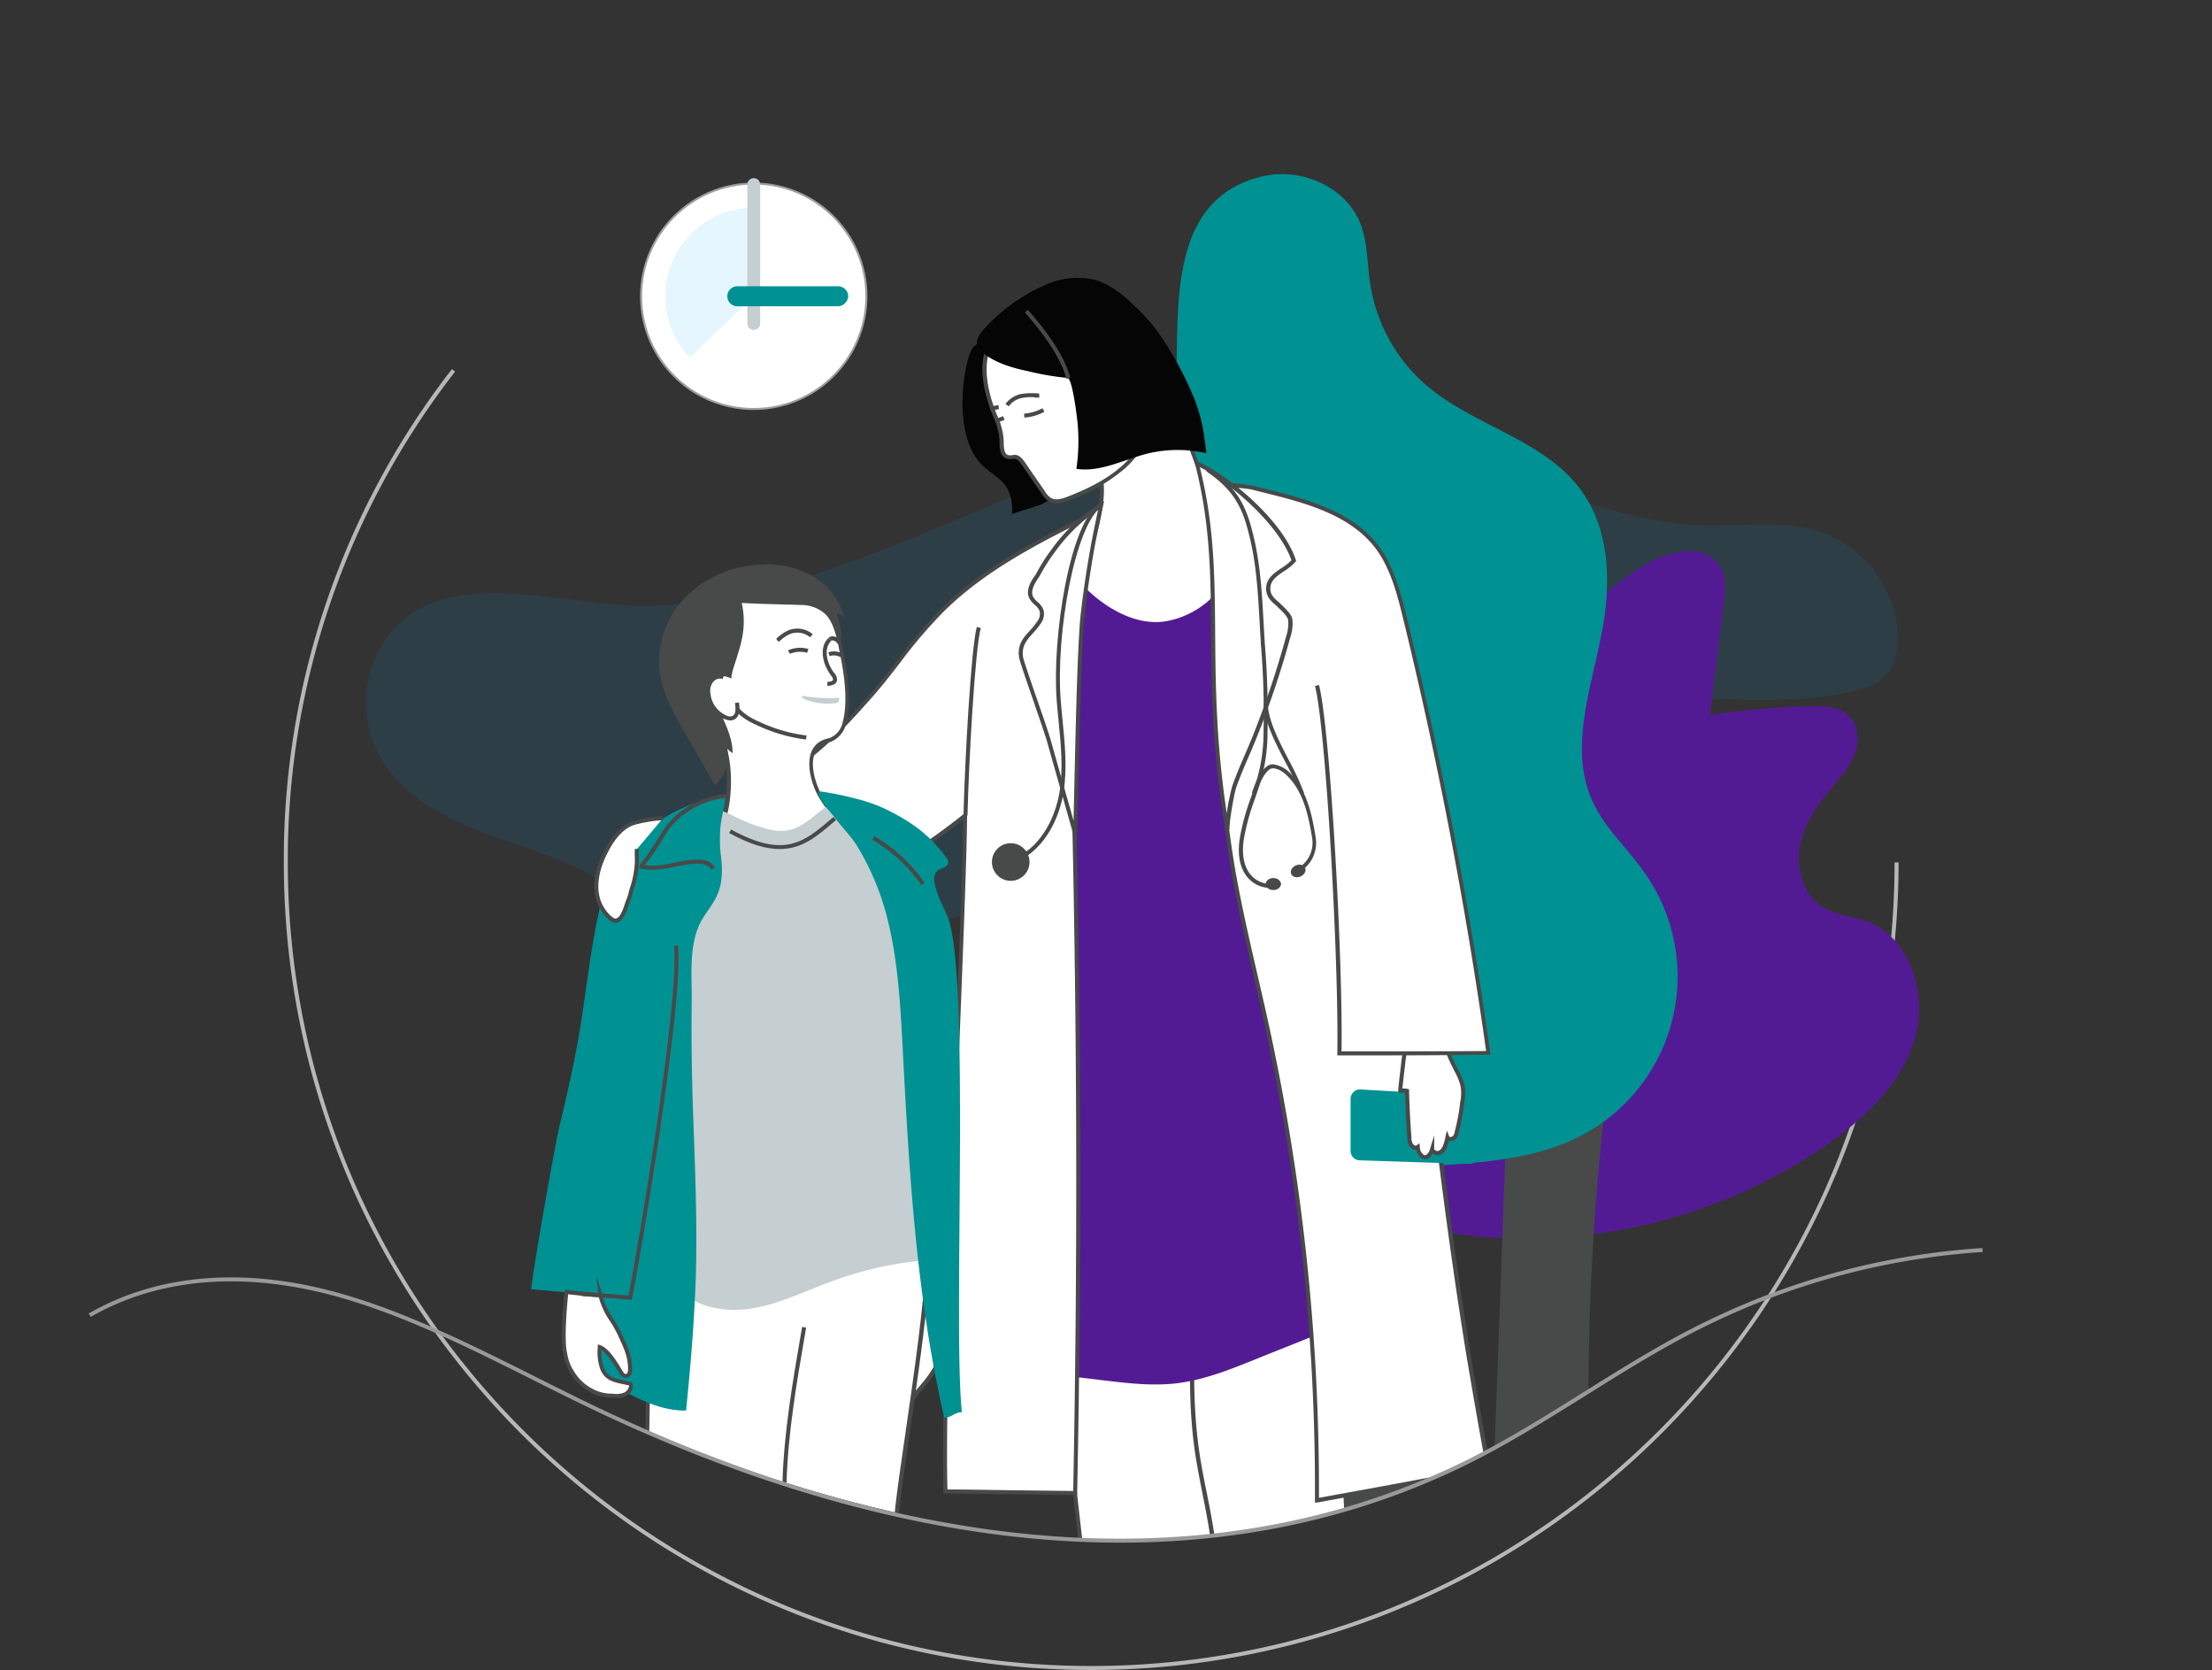 <svg id="Layer_1" data-name="Layer 1" xmlns="http://www.w3.org/2000/svg" xmlns:xlink="http://www.w3.org/1999/xlink" viewBox="0 0 552.6 417.1"><rect x="0" y="0" width="552.6" height="417.1" fill="#333333" stroke="none"/><defs><style>.cls-1{fill:none;}.cls-2{fill:#b7b7b7;}.cls-13,.cls-3{fill:#fff;}.cls-4{fill:#9e9e9e;}.cls-5{isolation:isolate;opacity:0.1;}.cls-6{fill:#04a0f4;}.cls-7{fill:#c5ced1;}.cls-8{fill:#009193;}.cls-9{clip-path:url(#clip-path);}.cls-10{fill:#531b93;}.cls-11{fill:#484949;}.cls-12{fill:#050505;}.cls-13{stroke:#484949;stroke-miterlimit:10;}.cls-14{fill:#999;}</style><clipPath id="clip-path" transform="translate(67.9 2.3)"><path class="cls-1" d="M47.9,333.3c100.6,54.5,187,62.1,250.3,29.8,26.2-13.3,75.6-53.2,129.1-53.2L425,23.5H47.9Z"/></clipPath></defs><path class="cls-2" d="M204.7,414.8C93.48,414.8,3,324.32,3,213.1A199.61,199.61,0,0,1,45,89.89l.8.62A198.55,198.55,0,0,0,4,213.1C4,323.77,94,413.8,204.7,413.8s200.7-90,200.7-200.7h1C406.4,324.32,315.92,414.8,204.7,414.8Z" transform="translate(67.9 2.3)"/><circle class="cls-3" cx="188.3" cy="74" r="27.9"/><path class="cls-4" d="M120.4,100.1a28.4,28.4,0,1,1,28.4-28.4A28.43,28.43,0,0,1,120.4,100.1Zm0-55.8a27.4,27.4,0,1,0,27.4,27.4A27.43,27.43,0,0,0,120.4,44.3Z" transform="translate(67.9 2.3)"/><circle class="cls-3" cx="188.3" cy="74" r="27.9"/><g class="cls-5"><path class="cls-6" d="M120.4,71.7,104.4,87a22.14,22.14,0,0,1,16-37.4h.3Z" transform="translate(67.9 2.3)"/></g><path class="cls-7" d="M120.4,80.1a1.64,1.64,0,0,1-1.6-1.6V43.8a1.6,1.6,0,0,1,3.2,0V78.5A1.58,1.58,0,0,1,120.4,80.1Z" transform="translate(67.9 2.3)"/><path class="cls-8" d="M141.5,74.2H116.3a2.5,2.5,0,0,1,0-5h25.2a2.54,2.54,0,0,1,2.5,2.5A2.69,2.69,0,0,1,141.5,74.2Z" transform="translate(67.9 2.3)"/><g class="cls-5"><path class="cls-6" d="M34.3,195.4c4.9,4.2,11,7.3,17.2,9.7,9.9,3.9,20.5,6.5,29.6,12,8.3,5,15,12.2,22.6,18.1,28.7,22.2,48.2-5.9,76.7-11,20.8-3.7,41.8-4.1,62.5-9,18.2-4.3,29.3-11.9,43.9-26.3,29.5-29.3,75.9-10.3,109.2-18.8,3.1-.8,6.5-2,8.5-5.6,3-5.3,1.7-13.7-1.1-19.3a28.88,28.88,0,0,0-21.5-15.9c-8.2-1.4-16.5-.1-24.8-.4-25.2-1-49.8-15-74.3-22-27-7.8-55-1.5-81.4,8.3-35.7,13.3-70.8,33-107.6,33.8-21.3.5-55.1-12.8-67.4,11.9a28,28,0,0,0,.3,25.2A32.06,32.06,0,0,0,34.3,195.4Z" transform="translate(67.9 2.3)"/></g><g class="cls-9"><path class="cls-10" d="M341.5,139.7c6.4-4.3,16.7-7,20.4-.3,1.5,2.7,1.2,6.1.8,9.2-1.1,9.2-2.3,18.4-3.4,27.6a214,214,0,0,1,25.3-2.1c3.2-.1,6.8,0,9.2,2.2,2.8,2.5,2.9,7,1.4,10.4s-4.2,6.2-6.5,9c-3.5,4.2-6.5,9.2-7.1,14.6s1.5,11.5,6.3,14.2c3.1,1.8,6.8,2,10.1,3.1,11.1,3.9,15.8,18.1,12.5,29.4s-12.4,19.9-22,26.6A132.59,132.59,0,0,1,296.6,306c-5.5-.7-11-1.8-15.8-4.6-13-7.6-16.2-25.1-14.9-40.1C269.4,218.6,305.7,163.5,341.5,139.7Z" transform="translate(67.9 2.3)"/><path class="cls-11" d="M330.4,390.6a646.54,646.54,0,0,1,5.3-136.9c-6.5,3.6-13,7.1-19.5,10.7-2.4,1.3-5,2.8-6.3,5.2-1.2,2.1-1.3,4.7-1.4,7.1-1.3,36.8-2.7,73.5-4,110.3-.1,2.4-1.8.3-2.3,2.6a87.34,87.34,0,0,1,27,.4C328.6,387.5,330.6,393.2,330.4,390.6Z" transform="translate(67.9 2.3)"/><path class="cls-8" d="M248.2,41.6c9.4-1.9,20.1,2.9,23.7,11.8,1.9,4.8,1.7,10,2.5,15.1a41.73,41.73,0,0,0,14,25.4c12,10.3,29.6,13.6,38.8,26.4,7.1,9.9,7.4,23.2,5.1,35.1-2.6,14.1-8.3,29-2.5,42.1,3.1,7.1,9.2,12.3,13.5,18.7a44.82,44.82,0,0,1-16.7,65.4c-9.1,4.6-19.5,6-29.7,6.8a357.26,357.26,0,0,1-78.7-2.1c-13.5-1.9-27.9-5.1-36.7-15.5-10.7-12.6-8.2-34.2,5.2-44,6.7-4.9,15.6-7.3,20.3-14.1,5.3-7.7,3.2-18.4-1.3-26.6s-11.2-15-15.5-23.3-5.6-19.3.4-26.5c6.8-8,18.2-9.9,25.1-18.2,6.6-7.9,10-18.3,10.3-28.5C226.5,71.6,224.9,46.5,248.2,41.6Z" transform="translate(67.9 2.3)"/><path class="cls-11" d="M279.6,190a265.13,265.13,0,0,1,12.8,88c-.4,15.1,1.1,71.6.7,87-.2,7.8-.4,15.6-.6,23.3,0,.9-41.9.8-44.8.3-.3-6.4,1.5-12.6,1.3-19.3a136.4,136.4,0,0,1,2.1-27.1c2.9-17.7,8-34.9,11.6-52.5a288.15,288.15,0,0,0,4.5-82.9c-.9-10.1-2.3-20.2-3.5-30.3-.5-4.1-9.1-37.3,2.1-33.4,4.4,1.5,5.4,17.1,6.4,21.1C274.4,172.8,276.8,181.4,279.6,190Z" transform="translate(67.9 2.3)"/><path class="cls-3" d="M167.1,336.3a30.21,30.21,0,0,0,.5-12.7,2.1,2.1,0,0,0-.4-1.1,2.23,2.23,0,0,0-1.4-.3,4.49,4.49,0,0,0-3.2.9,3.92,3.92,0,0,0-.8,1.4,48.33,48.33,0,0,0-3.4,11.2c-.5,3-1.8,8.8-.5,11.6,1,2.3,2.7-1.2,3.8-2.4C164,342.2,166,339.8,167.1,336.3Z" transform="translate(67.9 2.3)"/><path class="cls-11" d="M158.72,348.57h-.12c-.49-.05-.87-.41-1.16-1.06-1.2-2.58-.33-7.42.25-10.63.08-.45.15-.87.22-1.25a48.35,48.35,0,0,1,3.43-11.32,4.21,4.21,0,0,1,.91-1.55,4.83,4.83,0,0,1,3.55-1.05,2.65,2.65,0,0,1,1.7.4,1.88,1.88,0,0,1,.53,1.12c0,.09,0,.17.05.26a30.24,30.24,0,0,1-.5,13h0c-1.16,3.68-3.27,6.15-5.5,8.77a13.05,13.05,0,0,0-.82,1.08C160.46,347.41,159.64,348.57,158.72,348.57Zm7.08-25.87a4.08,4.08,0,0,0-2.85.75,3.73,3.73,0,0,0-.69,1.24,47.54,47.54,0,0,0-3.37,11.1c-.06.37-.14.8-.22,1.26-.55,3.08-1.39,7.74-.32,10,.16.37.3.47.35.48h0c.4,0,1.26-1.2,1.72-1.85.32-.44.62-.86.89-1.16,2.15-2.52,4.2-4.92,5.29-8.41a29.32,29.32,0,0,0,.48-12.48l0-.26a1.06,1.06,0,0,0-.2-.56A2.06,2.06,0,0,0,165.8,322.7Z" transform="translate(67.9 2.3)"/><path class="cls-3" d="M93,402.7h62.4l.6-25.2c.2-8,8.1-51.9,7.8-66.9,0-1.2.4-4-.2-5.1a7.25,7.25,0,0,0-2.9-2.3c-8.2-4.2-17.7-5.7-27-5.1a83.31,83.31,0,0,0-26.8,6.8c-3.4,1.5-6.9,3.2-9.1,6.2-5.4,7.1-3.5,21.4-3.7,29.8-.2,13.1-.5,26.2-.7,39.2C93.2,387.7,93.1,395.2,93,402.7Z" transform="translate(67.9 2.3)"/><path class="cls-11" d="M155.89,403.2H92.49v-.51c.1-7.37.2-15,.4-22.6q.15-9.66.35-19.37c.12-6.6.25-13.22.35-19.83,0-1.79,0-3.87-.07-6.08-.21-8.15-.47-18.3,3.87-24,2.25-3.08,5.83-4.83,9.3-6.36a83.68,83.68,0,0,1,27-6.84,52.41,52.41,0,0,1,27.26,5.15,7.71,7.71,0,0,1,3.09,2.48c.54,1,.42,2.79.33,4.25,0,.44,0,.83,0,1.12.19,9.28-2.73,29.4-5.07,45.57-1.43,9.82-2.65,18.3-2.73,21.34Zm-62.38-1h61.4l.59-24.71c.08-3.1,1.31-11.61,2.74-21.47,2.34-16.13,5.24-36.21,5.06-45.41,0-.32,0-.73,0-1.2.08-1.18.19-3-.19-3.67a6.8,6.8,0,0,0-2.7-2.1,51.32,51.32,0,0,0-26.73-5,82.82,82.82,0,0,0-26.64,6.76c-3.33,1.47-6.77,3.15-8.89,6-4.14,5.44-3.88,15.39-3.67,23.39.06,2.21.11,4.3.07,6.12-.1,6.61-.23,13.23-.35,19.83s-.25,12.93-.35,19.37C93.7,387.54,93.6,395,93.51,402.2Z" transform="translate(67.9 2.3)"/><path class="cls-3" d="M225.9,98.9c-8.3,6.1-12.8,10.6-22.6,13.9,7.4,2,2.7,16.1,1.6,21.4-1.5,7.7-6.9,12.1-5.9,19.9a31.06,31.06,0,0,0,3.5,9.8,9.56,9.56,0,0,0,8.8,6.3c6.3,1,12.9,1.1,19-.7s11.8-5.5,15.2-11c5.4-9-2.1-17.9-7.4-27C237,129.4,225.6,99.1,225.9,98.9Z" transform="translate(67.9 2.3)"/><path class="cls-11" d="M219.81,171.41a54.49,54.49,0,0,1-8.59-.72,10,10,0,0,1-9.16-6.56,31.79,31.79,0,0,1-3.56-10c-.61-4.79,1.09-8.29,2.88-12a32.25,32.25,0,0,0,3-8.08c.15-.73.37-1.62.62-2.63,1.52-6.2,4.06-16.59-1.86-18.19l-1.59-.43,1.56-.52c7.76-2.62,12.22-6,17.87-10.36,1.41-1.08,2.9-2.23,4.54-3.43l.07-.06.29.42h.48c.18,1.29,11.08,30.34,12.15,32.38.79,1.36,1.66,2.75,2.5,4.1,4.73,7.62,9.63,15.49,4.89,23.39A26.86,26.86,0,0,1,230.44,170,37.59,37.59,0,0,1,219.81,171.41Zm-15.09-58.58c5.2,2.84,2.77,12.77,1.28,18.88-.25,1-.46,1.87-.61,2.59a32.67,32.67,0,0,1-3.11,8.31c-1.73,3.57-3.36,6.94-2.78,11.43a30.92,30.92,0,0,0,3.44,9.63,9.1,9.1,0,0,0,8.44,6c7.1,1.12,13.42.89,18.78-.69a25.87,25.87,0,0,0,14.92-10.78c4.41-7.37-.1-14.64-4.89-22.34-.84-1.36-1.71-2.76-2.52-4.15-.61-1.16-3.88-9.66-6.66-17.09-3.58-9.52-5-13.34-5.39-14.93-1.43,1.06-2.75,2.07-4,3C216.21,106.91,211.88,110.23,204.72,112.83Z" transform="translate(67.9 2.3)"/><path class="cls-3" d="M196.2,331.2q3.9,34.5,7.8,69.1a352.85,352.85,0,0,0,37.1-.7c-2.4-9.9-.9-20,.1-30a236.39,236.39,0,0,0-.8-52.5,281.22,281.22,0,0,0-46.2,14.1C195.6,332.1,196,329.8,196.2,331.2Z" transform="translate(67.9 2.3)"/><path class="cls-11" d="M216,401q-6,0-12-.2h-.43l-.05-.43q-3.74-33.21-7.47-66.24l-.29-2.53a1.48,1.48,0,0,1-1.81,0l-.81-.52.89-.36a280.73,280.73,0,0,1,46.28-14.13l.54-.11.07.54a238.26,238.26,0,0,1,.8,52.61c-.11,1.12-.23,2.24-.35,3.37-.92,8.73-1.87,17.76.24,26.46l.13.58-.58,0C233,400.7,224.57,401,216,401Zm-11.57-1.19a351.34,351.34,0,0,0,36-.67c-2-8.69-1-17.6-.13-26.23.12-1.12.24-2.24.35-3.36A236.87,236.87,0,0,0,240,317.7a283.94,283.94,0,0,0-43.35,13.06,3.11,3.11,0,0,1,.08.37h0L197,334Q200.74,366.86,204.45,399.81Z" transform="translate(67.9 2.3)"/><path class="cls-3" d="M263.8,316.4c.1,1.3-15,7-16.7,7.7-5.5,2.2-11,4.6-16.9,5.1-.4,10.1-.5,20.3.9,30.4,1.5,11,5,21.9,4.6,33a296.66,296.66,0,0,0,34-.1,86.66,86.66,0,0,1-1.1-12.5Q267.4,348,263.8,316.4Z" transform="translate(67.9 2.3)"/><path class="cls-11" d="M252,393.54c-5.4,0-10.87-.15-16.37-.44l-.49,0,0-.49c.26-7.28-1.2-14.62-2.61-21.72-.72-3.66-1.48-7.45-2-11.19-1.44-10.42-1.28-20.81-.9-30.49l0-.44.44,0c5.3-.45,10.38-2.5,15.29-4.48l1.46-.58,1.38-.55c11.86-4.64,14.72-6.25,15-6.79a.88.88,0,0,0,0,.14l1-.1c2.39,21,4,42.42,4.8,63.64l.07,1.56a74.73,74.73,0,0,0,1,10.86l.11.56-.57,0C263.94,393.36,258,393.54,252,393.54Zm-15.83-1.41A300.29,300.29,0,0,0,269.1,392a80.47,80.47,0,0,1-.93-10.46L268.1,380c-.78-20.84-2.36-41.87-4.68-62.52-1.46,1-5.25,2.8-14.76,6.52l-1.37.54-1.46.59c-4.85,2-9.86,4-15.15,4.51-.37,9.51-.5,19.69.91,29.87.51,3.72,1.26,7.49,2,11.14C235,377.66,236.4,384.89,236.21,392.13Z" transform="translate(67.9 2.3)"/><path class="cls-10" d="M240.6,137.3c1.2-.2,1.9,1.2,2.2,2.3a294.31,294.31,0,0,1,7.8,32.1c1.5,8.4,2.4,17,3.3,25.5,2.1,20.2,4.3,40.5,6.4,60.7,2.4,22.9,4.8,45.9,2.9,68.9a6,6,0,0,1-.9,3.2,5.74,5.74,0,0,1-2.6,1.6c-4.9,2-9.8,3.9-14.7,5.9-6.2,2.5-12.4,4.9-19,5.7-6,.7-12,0-17.9-.7-5.6-.7-11.2-1.3-16.8-2a7.76,7.76,0,0,1-3.3-.9c-1.9-1.3-2-4.1-1.9-6.5q1.35-35,2.8-69.9c1.3-34.2,4.4-68.4,6.5-102.5.4-7.5.9-15,2.8-22.3,5,7.8,15.6,16.3,25.5,14.4a21.83,21.83,0,0,0,10.7-5.4C235.3,146.4,240.5,137.3,240.6,137.3Z" transform="translate(67.9 2.3)"/><path class="cls-12" d="M177.7,114.1c1.6,1.5,3.6,2.6,5.1,4.3,1.8,2,2.3,5,2.1,7.7,0-.1,6.7-2.1,7.3-2.4,3.9-1.9,6.6-4.8,9.4-8a29,29,0,0,0,7.1-13.8,16.66,16.66,0,0,0-.1-8c-1.3-4.5-5.3-7.8-9.6-9.5s-9.1-1.9-13.8-1.8c-3,.1-8.6-.5-10.3,2.3C172.9,88.3,169.7,106.6,177.7,114.1Z" transform="translate(67.9 2.3)"/><path class="cls-3" d="M240.4,216.2c2.1,11.7,5,23.3,7.6,34.9a544.34,544.34,0,0,1,13.1,121.3c14.3-2.6,28.6-5.3,42.9-7.9-1.8-9.4-3.4-18.8-5-28.2-5.1-31.5-8.9-63.1-12.2-94.8-1.6-15.9-3.1-31.7-4.6-47.6-1.4-15-2-30.3-4.7-45.1a31.57,31.57,0,0,0-8.3-16.7,22.16,22.16,0,0,0-17.1-6.7c-2.8.2-5.3-.7-7.9-1.6a12.81,12.81,0,0,0-6.1-.9,1.85,1.85,0,0,0-.7.2c-1.5.9-.6,4.3-.6,5.6q.15,3.6,0,7.2c-.2,5.4-.4,10.9-.5,16.3C235.9,173.6,236.7,195.1,240.4,216.2Z" transform="translate(67.9 2.3)"/><path class="cls-11" d="M260.6,373v-.6a543.56,543.56,0,0,0-13.09-121.19c-.69-3.1-1.41-6.2-2.13-9.31-1.93-8.37-3.93-17-5.47-25.61h0c-3.27-18.65-4.58-39-4.11-64.1.1-5.23.28-10.48.5-16.31.1-2.38.1-4.78,0-7.16,0-.3-.05-.7-.1-1.17-.2-1.7-.48-4,.94-4.88a2.46,2.46,0,0,1,1-.27,13.46,13.46,0,0,1,6.27.93l.21.07c2.5.87,4.88,1.69,7.48,1.5a22.71,22.71,0,0,1,17.49,6.85,31.84,31.84,0,0,1,8.44,17c2,10.71,2.82,21.83,3.66,32.58.33,4.13.66,8.4,1.05,12.56,1.44,15.28,3,31.54,4.6,47.6,3.86,37.14,7.74,67.25,12.19,94.77,1.57,9.21,3.19,18.74,5,28.19l.1.49-.5.09q-10.77,2-21.53,4t-21.37,3.93ZM240.89,216.11c1.54,8.56,3.54,17.21,5.47,25.57.72,3.1,1.43,6.21,2.13,9.31A545,545,0,0,1,261.6,371.8Q272,369.91,282.37,368q10.53-2,21-3.87c-1.77-9.3-3.36-18.66-4.9-27.72-4.46-27.54-8.34-57.67-12.21-94.83-1.61-16.07-3.16-32.33-4.6-47.6-.39-4.18-.72-8.45-1-12.58-.84-10.73-1.71-21.82-3.65-32.48a31,31,0,0,0-8.16-16.44,21.72,21.72,0,0,0-16.71-6.55c-2.84.2-5.29-.65-7.89-1.55l-.21-.08a12.47,12.47,0,0,0-5.87-.87,1.3,1.3,0,0,0-.55.15c-.83.5-.59,2.53-.43,3.88a11.68,11.68,0,0,1,.11,1.27c.1,2.38.1,4.82,0,7.22-.22,5.82-.4,11.06-.5,16.29-.47,25,.83,45.32,4.09,63.9Z" transform="translate(67.9 2.3)"/><path class="cls-3" d="M167.6,150c10.5-10.4,24-17.2,37.3-23.8-.8,8.5-1.6,17-2.5,25.6s-1.7,17.4-2,26.1-.1,17.6.1,26.4q1.8,83.1.2,166.3c-9.3-.1-23.1-.3-32.4-.4-1-34.2,5-148.9,4.9-168.8a158.12,158.12,0,0,1-49.4,26.8c6.3-2.1-2.8-29.8-3.9-34.6,7.8-.7,17.1-7.8,28.2-20.4C155.4,165.3,159.7,157.8,167.6,150Z" transform="translate(67.9 2.3)"/><path class="cls-11" d="M201.19,371.1h-.5l-16.2-.2-16.2-.2h-.48v-.49c-.62-21.2,1.44-73,3.09-114.59,1-24,1.78-44.82,1.81-53.18A157.71,157.71,0,0,1,124,228.67l-.32-.94c4.84-1.62-1-22.34-3.18-30.13-.48-1.74-.87-3.11-1-3.89l-.13-.56.57-.05c7.34-.66,16.46-7.27,27.88-20.23,3.23-3.5,5.91-7,8.5-10.32a122.14,122.14,0,0,1,11-12.91C178,139,192.18,132,204.68,125.75l.8-.4-.08.9c-.79,8.33-1.6,16.95-2.5,25.6l-.35,3.73c-.68,7.32-1.39,14.9-1.65,22.34-.3,8.79-.1,17.73.1,26.37,1.21,55.92,1.28,111.88.2,166.32Zm-32.4-1.39c4.56,0,10.14.12,15.72.19l15.7.19c1.07-54.27,1-110-.21-165.78-.2-8.65-.4-17.6-.1-26.43.26-7.47,1-15,1.65-22.39l.35-3.74c.87-8.34,1.66-16.65,2.42-24.7-12.23,6.07-25.95,13-36.37,23.31h0A120.66,120.66,0,0,0,157,163.16c-2.6,3.37-5.3,6.86-8.55,10.38C137.18,186.36,128,193.07,120.52,194c.2.78.52,1.92.91,3.28,3.63,12.92,6.54,25.19,4.3,29.7a156.75,156.75,0,0,0,47.16-26l.8-.65v1c0,7.58-.82,29.21-1.81,54.26C170.25,296.94,168.21,348.24,168.79,369.71Z" transform="translate(67.9 2.3)"/><path class="cls-8" d="M272,269.8c6.2.4,21.8,1.2,27.7,1.5a2.33,2.33,0,0,1,2.2,2.4l-.4,12.4a2.35,2.35,0,0,1-2.4,2.3l-27.3-.9a2.33,2.33,0,0,1-2.3-2.3V272.1A2.38,2.38,0,0,1,272,269.8Z" transform="translate(67.9 2.3)"/><path class="cls-3" d="M281.9,270.1a9.15,9.15,0,0,1,1.7.1c.1,3.9.3,7.9.6,11.8a2.9,2.9,0,0,0,.5,1.8,1.18,1.18,0,0,0,1.6.4,2.92,2.92,0,0,0,1.3,2.4c1.3.6,2-.9,2.3-1.9,0,.5.6.9,1.1,1,1.9.1,2.4-2.5,2.7-3.9.2.5,1,.5,1.5.2a2,2,0,0,0,.8-1.5,49.42,49.42,0,0,0,1.4-7.5,10.77,10.77,0,0,0,.1-4,16.84,16.84,0,0,0-1.7-4.2,44.46,44.46,0,0,1-3-7.1,3.29,3.29,0,0,0-.7-1.3,4.05,4.05,0,0,0-.9-.5,6.81,6.81,0,0,0-6,1.1c-1.8,1.5-2.2,3.5-2.5,5.6C282.7,263.1,281.8,270.1,281.9,270.1Z" transform="translate(67.9 2.3)"/><path class="cls-11" d="M288.17,287.24a1.75,1.75,0,0,1-.78-.19,3.05,3.05,0,0,1-1.49-2.17,1.91,1.91,0,0,1-1.59-.77,3.31,3.31,0,0,1-.61-2.11c-.28-3.68-.48-7.52-.59-11.37-.37,0-.8,0-1.21,0h-.22l-.16-.17c-.19-.22-.19-.22.33-4.68.16-1.38.35-2.95.35-3.15.32-2.27.76-4.39,2.68-6a7.31,7.31,0,0,1,6.46-1.2,5,5,0,0,1,1,.56,3.12,3.12,0,0,1,.79,1.29l.09.24a45,45,0,0,0,3,7.06l.2.39A15.18,15.18,0,0,1,298,268.9a11.2,11.2,0,0,1-.1,4.18,48.5,48.5,0,0,1-1.41,7.55,2.45,2.45,0,0,1-1,1.8,1.92,1.92,0,0,1-1.43.22c-.37,1.54-1,3.67-3.06,3.55a2.45,2.45,0,0,1-1-.41,2.7,2.7,0,0,1-1.2,1.31A1.58,1.58,0,0,1,288.17,287.24Zm-1.46-4,.09.91a2.44,2.44,0,0,0,1,2,.61.61,0,0,0,.59,0,2.59,2.59,0,0,0,1-1.62l1-3.26v3.4c0,.16.33.44.7.51,1.2.06,1.73-1.72,2.09-3.4l.36-1.72.61,1.52s0,.05.1.07a.94.94,0,0,0,.68-.11,1.57,1.57,0,0,0,.57-1.15,48.57,48.57,0,0,0,1.39-7.48,10.45,10.45,0,0,0,.11-3.83,14.55,14.55,0,0,0-1.46-3.7l-.2-.39a45.3,45.3,0,0,1-3-7.17l-.08-.22a2.36,2.36,0,0,0-.49-.88,3.68,3.68,0,0,0-.71-.37,6.29,6.29,0,0,0-5.54,1c-1.63,1.36-2,3.19-2.3,5.27,0,.15-.11,1.1-.36,3.2-.15,1.28-.34,2.93-.42,3.73a7.44,7.44,0,0,1,1.28.11l.39.08v.4c.1,4,.3,7.93.6,11.77a2.44,2.44,0,0,0,.39,1.53,1.14,1.14,0,0,0,.52.37.38.38,0,0,0,.38-.05Z" transform="translate(67.9 2.3)"/><path class="cls-3" d="M261.1,168.9c2.7,10.5,6,67.7,5.6,91.9,12.4,0,24.8,0,37.2-.1a1096.56,1096.56,0,0,0-20.9-109c-1.3-5.3-2.7-10.6-5.5-15.3-6.7-11.1-21-14-32.6-16.9-1.6-.4-8.5-.8-10.1-1.3" transform="translate(67.9 2.3)"/><path class="cls-11" d="M266.7,261.3h-.51v-.51c.38-23.25-2.84-81.08-5.58-91.77l1-.24c2.75,10.66,6,67.9,5.63,91.52,11.84,0,24.07,0,36.12-.09a1099.72,1099.72,0,0,0-20.82-108.39c-1.37-5.6-2.73-10.61-5.44-15.16-6.18-10.24-18.89-13.37-30.1-16.13l-2.19-.55c-.7-.17-2.59-.36-4.43-.54a44.69,44.69,0,0,1-5.7-.76l.3-1a45.14,45.14,0,0,0,5.5.73A43.34,43.34,0,0,1,245,119l2.19.54c11.4,2.81,24.33,6,30.72,16.58,2.78,4.67,4.21,10,5.56,15.44a1105.28,1105.28,0,0,1,20.91,109l.07.57h-.57C291.5,261.3,278.89,261.3,266.7,261.3Z" transform="translate(67.9 2.3)"/><path class="cls-3" d="M189.6,146.7c0,.1.1.2.2.4.7,1.2,2.1,1.8,2.5,3.1a3.48,3.48,0,0,1-.6,2.9c-2,3.1-5.2,4.6-4.5,8.8.3,1.7,5.8,16.9,6.9,20.7,2.2,7.8,4.4,15.5,6.6,23.3h0c.4-13.8.8-42.9,1.8-54.1a254.65,254.65,0,0,1,4.7-27.9A43.49,43.49,0,0,0,195,135.5a44.92,44.92,0,0,0-3.7,5.9C190.3,142.8,188.9,144.9,189.6,146.7Z" transform="translate(67.9 2.3)"/><path class="cls-11" d="M201.11,209.18l-.89-3.14c-1.09-3.87-2.18-7.71-3.27-11.55s-2.22-7.82-3.33-11.75c-.51-1.75-2-6-3.39-10.1-1.73-5-3.35-9.7-3.52-10.65-.54-3.21,1-5,2.67-6.79a19.52,19.52,0,0,0,1.9-2.37,3.06,3.06,0,0,0,.55-2.47,4,4,0,0,0-1.2-1.57,6.3,6.3,0,0,1-1.26-1.44l-.1-.18a1,1,0,0,1-.16-.35c-.78-2.13.89-4.45,1.78-5.71a44.87,44.87,0,0,1,3.71-5.91,43.4,43.4,0,0,1,12.34-11.73l1-.62-.28,1.17A251.33,251.33,0,0,0,203,151.84c-.74,8.32-1.15,26.46-1.48,41-.12,5-.22,9.51-.32,13Zm-11-62.56a1.87,1.87,0,0,1,.15.26,5.49,5.49,0,0,0,1.06,1.18,4.76,4.76,0,0,1,1.47,2,4,4,0,0,1-.66,3.33,20.17,20.17,0,0,1-2,2.48c-1.55,1.73-2.89,3.23-2.44,6,.16.87,1.85,5.76,3.48,10.49,1.43,4.12,2.9,8.38,3.41,10.15q1.66,5.91,3.33,11.75c.79,2.8,1.59,5.59,2.38,8.39.07-2.89.15-6.21.23-9.76.33-14.58.74-32.73,1.48-41.08A255.64,255.64,0,0,1,206.44,125a43.56,43.56,0,0,0-11,10.83,45,45,0,0,0-3.66,5.83c-.77,1.1-2.31,3.25-1.67,4.89Z" transform="translate(67.9 2.3)"/><path class="cls-11" d="M184.76,213.47l-.32-.94c7.52-2.61,11.32-10.55,12.37-17.11.92-5.79.33-11.78-.25-17.57-.16-1.67-.33-3.34-.46-5-1.24-15.59,3.16-44.56,10.73-49.46l.54.84c-6.67,4.32-11.6,31.88-10.27,48.54.13,1.66.3,3.33.46,5,.58,5.86,1.18,11.91.23,17.83C196.7,202.42,192.7,210.72,184.76,213.47Z" transform="translate(67.9 2.3)"/><circle class="cls-11" cx="252.5" cy="215.3" r="4.7"/><path class="cls-3" d="M220.3,94.3a24.81,24.81,0,0,1-.4,8.6,23.82,23.82,0,0,1-8,12.2,45.13,45.13,0,0,1-12.9,7.1c-1.5.6-3.2,1.1-4.6.3a5.17,5.17,0,0,1-1.6-1.7c-1.7-2.5-3.4-4.9-5.1-7.4-.5-.7-1.2-1.6-2.1-1.6a8.08,8.08,0,0,1-1.6.1c-1.7-.2-1.7-2.6-1.7-4.2,0-2.7-1.4-5.3-2.3-7.9-1.8-4.8-3.3-12.4,0-16.8s7.8-8.1,13.2-9a28.12,28.12,0,0,1,5.8-.1C210.7,74.9,219.1,82.3,220.3,94.3Z" transform="translate(67.9 2.3)"/><path class="cls-11" d="M196.05,123.42a3.74,3.74,0,0,1-1.9-.49,5.66,5.66,0,0,1-1.77-1.85c-.84-1.25-1.69-2.47-2.54-3.7s-1.7-2.45-2.55-3.7c-.51-.71-1.08-1.38-1.69-1.38a4.4,4.4,0,0,0-.51,0,3.2,3.2,0,0,1-1.17,0c-2.12-.24-2.12-3-2.12-4.69a16,16,0,0,0-1.5-5.7c-.27-.68-.54-1.36-.77-2-1-2.67-4-11.86.07-17.26,2.2-3,6.89-8.09,13.52-9.19A28,28,0,0,1,199,73.4c12.25,1,20.59,9,21.77,20.85a25.24,25.24,0,0,1-.41,8.77,24.11,24.11,0,0,1-8.17,12.46,45.6,45.6,0,0,1-13,7.19A8.8,8.8,0,0,1,196.05,123.42ZM185.6,111.3c1.21,0,2.06,1.18,2.51,1.81.85,1.26,1.7,2.48,2.55,3.7s1.7,2.46,2.55,3.71a4.86,4.86,0,0,0,1.44,1.55c1.21.69,2.79.22,4.16-.33,4.1-1.61,8.81-3.69,12.77-7a23.22,23.22,0,0,0,7.84-11.94,24,24,0,0,0,.38-8.43h0C218.65,82.87,210.86,75.42,199,74.4a27.75,27.75,0,0,0-5.68.09c-6.28,1.05-10.77,6-12.88,8.81-3,4-1.92,11,.07,16.32.23.68.49,1.34.76,2a16.88,16.88,0,0,1,1.57,6.07c0,1.8.1,3.57,1.26,3.7a2.87,2.87,0,0,0,.88,0A3.7,3.7,0,0,1,185.6,111.3Z" transform="translate(67.9 2.3)"/><path class="cls-3" d="M183.7,98.9a5.83,5.83,0,0,1,3.6-2.3,16.13,16.13,0,0,1,4.4-.1h-1.1" transform="translate(67.9 2.3)"/><path class="cls-11" d="M184.12,99.18l-.84-.56a6.36,6.36,0,0,1,3.92-2.51,16.74,16.74,0,0,1,4.53-.11l0,1h-1.1v-.07a12.51,12.51,0,0,0-3.2.16A5.32,5.32,0,0,0,184.12,99.18Z" transform="translate(67.9 2.3)"/><path class="cls-3" d="M188,101.5a11.58,11.58,0,0,0,4.8-1.4" transform="translate(67.9 2.3)"/><path class="cls-11" d="M188,102l-.06-1a11,11,0,0,0,4.59-1.34l.48.88A12.14,12.14,0,0,1,188,102Z" transform="translate(67.9 2.3)"/><path class="cls-3" d="M180.8,102.9c.7-.3,1.4-.5,2.1-.8" transform="translate(67.9 2.3)"/><path class="cls-11" d="M181,103.36l-.4-.92c.36-.15.72-.28,1.08-.41s.68-.24,1-.39l.4.92c-.36.15-.72.28-1.08.41S181.34,103.21,181,103.36Z" transform="translate(67.9 2.3)"/><path class="cls-3" d="M112.3,181.8c-1.1-3.7-2.6-7.4-3.6-11.1-2.3-8.2-1.7-19.7,7.4-23.6a20.56,20.56,0,0,1,8.5-1.4c5.5,0,11.5,1.4,14.6,5.8,1.6,2.2,2.2,5,2.8,7.7,1.2,5.8,2.6,13.2,1,19.1a6,6,0,0,1-3.3,4.1,12.54,12.54,0,0,0-2.5.9c-4,2.4-2.4,8.7-.8,12.1,1.8,4,7.8,9,1.5,12a26.53,26.53,0,0,1-10.5,2c-3.6.2-14,.2-15.2-4.7-.2-1,.7-2.7,1-3.8a27.45,27.45,0,0,0,.8-5,35.52,35.52,0,0,0-.4-9.2C113.2,185,112.7,183.4,112.3,181.8Z" transform="translate(67.9 2.3)"/><path class="cls-11" d="M125,210c-4.55,0-12.14-.69-13.24-5.15a5.94,5.94,0,0,1,.62-2.94c.15-.4.3-.79.39-1.11a26.85,26.85,0,0,0,.78-4.9,34.72,34.72,0,0,0-.39-9.09c-.22-.91-.47-1.83-.73-2.74-.19-.71-.39-1.41-.56-2.11-.49-1.63-1.06-3.29-1.62-4.9-.7-2-1.42-4.13-2-6.2-2.61-9.28-1.24-20.37,7.68-24.19a21.13,21.13,0,0,1,8.7-1.44c4,0,11.32.78,15,6,1.62,2.24,2.24,5,2.84,7.73l0,.15c1.31,6.32,2.57,13.54,1,19.34a6.51,6.51,0,0,1-3.59,4.43c-.31.12-.61.2-.92.29a5.75,5.75,0,0,0-1.5.57c-3.7,2.22-2.13,8.25-.62,11.47a23.09,23.09,0,0,0,1.79,3c1.49,2.24,3,4.56,2.44,6.69a4.91,4.91,0,0,1-3,3c-3.51,1.65-7.56,2-10.7,2.05C126.81,209.93,126,210,125,210Zm-.35-63.77a20,20,0,0,0-8.3,1.36c-9.56,4.1-9,16.39-7.12,23,.55,2.05,1.27,4.13,2,6.14.56,1.62,1.14,3.3,1.63,5v0c.18.7.37,1.39.57,2.1.25.91.51,1.84.74,2.81a36,36,0,0,1,.41,9.36,28.14,28.14,0,0,1-.81,5.07c-.1.36-.26.78-.42,1.21a5.73,5.73,0,0,0-.58,2.37c.91,3.72,8.48,4.65,14.68,4.3,3-.08,7-.38,10.32-2a4,4,0,0,0,2.43-2.35c.47-1.69-1-3.81-2.31-5.86a24.44,24.44,0,0,1-1.87-3.14c-1.65-3.5-3.3-10.15,1-12.73a6.43,6.43,0,0,1,1.76-.69,7.1,7.1,0,0,0,.82-.25,5.41,5.41,0,0,0,3-3.76c1.64-6.06,0-14.08-1-18.87l0-.15c-.58-2.6-1.18-5.28-2.68-7.36C135.37,146.93,128.43,146.2,124.6,146.2Z" transform="translate(67.9 2.3)"/><path class="cls-3" d="M114.1,171.2c1.6,4,3.9,5.7,7.8,7.4a39.45,39.45,0,0,0,11.6,3.3" transform="translate(67.9 2.3)"/><path class="cls-11" d="M133.44,182.4a40,40,0,0,1-11.75-3.35c-3.91-1.7-6.36-3.43-8-7.66l.92-.38c1.57,3.92,3.86,5.53,7.54,7.13a38.76,38.76,0,0,0,11.46,3.26Z" transform="translate(67.9 2.3)"/><path class="cls-3" d="M126.3,157.7a10.19,10.19,0,0,1,3-2.1,5.5,5.5,0,0,1,5.5.9" transform="translate(67.9 2.3)"/><path class="cls-11" d="M126.68,158l-.38-.33-.28-.42a10.44,10.44,0,0,1,3.11-2.15,6,6,0,0,1,6,1l-.66.76a5,5,0,0,0-5-.81A9.67,9.67,0,0,0,126.68,158Z" transform="translate(67.9 2.3)"/><path class="cls-3" d="M139.4,157.4c.7-.6,2.2.1,2.4,1" transform="translate(67.9 2.3)"/><path class="cls-11" d="M141.31,158.51a1.29,1.29,0,0,0-.86-.77.79.79,0,0,0-.72,0l-.66-.76a1.73,1.73,0,0,1,1.7-.22,2.23,2.23,0,0,1,1.52,1.49Z" transform="translate(67.9 2.3)"/><path class="cls-13" d="M141.8,161.2" transform="translate(67.9 2.3)"/><path class="cls-3" d="M142.3,161.4a3.74,3.74,0,0,0-3.1-.3" transform="translate(67.9 2.3)"/><path class="cls-11" d="M142,161.8a3.3,3.3,0,0,0-2.64-.23l-.32-.94a4.17,4.17,0,0,1,3.56.37Z" transform="translate(67.9 2.3)"/><path class="cls-7" d="M120.4,203.7c2.9,1,5.9,2,8.9,1.3,4.1-.9,7-4.7,10.7-6.7a2,2,0,0,1,1.1-.3,2.18,2.18,0,0,1,.8.5c4,3.8,6.9,8.6,9.5,13.5,3.4,6.5,6.4,13.2,8,20.4a109.61,109.61,0,0,1,2.2,17.1c1.5,20.3,2.1,40.8,2,61.2a1.79,1.79,0,0,1-.4,1.4,2.54,2.54,0,0,1-1.3.5,89.64,89.64,0,0,0-22.2,5.2c-6.6,2.4-12.9,5.6-19.8,6.7s-14.7-.3-19.2-5.8c-3.9-4.8-4.3-11.5-4.4-17.7-.4-12.1-.7-24.1-1.1-36.2-.3-11.5-.7-23.1.5-34.5.7-6.8,2.6-13.1,4-19.7.3-1.2.5-2.4.8-3.6a14.36,14.36,0,0,1,1.9-3.1,18.67,18.67,0,0,1,2.6-3,7.58,7.58,0,0,1,3.8-1.6c1.7-.2,2.5.4,3.9,1C115.5,201.5,117.8,202.8,120.4,203.7Z" transform="translate(67.9 2.3)"/><path class="cls-11" d="M127.39,396.38l-1-.16c1-6.54,1.06-13.31,1.08-19.85,0-2.82,0-5.73.11-8.59.38-12.39,2.52-24.79,4.58-36.78l.33-1.88,1,.17-.32,1.88c-2.06,11.95-4.19,24.32-4.57,36.65-.09,2.84-.1,5.74-.11,8.55C128.47,383,128.45,389.76,127.39,396.38Z" transform="translate(67.9 2.3)"/><path class="cls-12" d="M215.3,73.9c-2.8-2.7-6-5.3-9.7-6.3a19,19,0,0,0-12.2,1.2,45,45,0,0,0-15.5,11.1c-1.1,1.2-2.2,2.9-1.6,4.4a4.86,4.86,0,0,0,1.5,1.7c3.2,2.4,7.2,3.6,11.1,4.4a68.34,68.34,0,0,0,9.9,1.7c1.2.1,2.4,10.1,2.5,11.3a48.21,48.21,0,0,1-.3,11.4c6,.9,11.8-2.3,17.7-3.8a32.17,32.17,0,0,1,14.8-.1s-.7-5.1-.8-5.7a44.22,44.22,0,0,0-2.3-8.1,89.87,89.87,0,0,0-7.8-14.7A44.52,44.52,0,0,0,215.3,73.9Z" transform="translate(67.9 2.3)"/><path class="cls-11" d="M198.52,92.33c-1.48-5.72-6.47-12.18-10.39-16.6l.74-.66c4,4.49,9.09,11.09,10.61,17Z" transform="translate(67.9 2.3)"/><path class="cls-11" d="M179.65,100.38l-.27-1a17.27,17.27,0,0,1,2.15-.52l.14,1A14.71,14.71,0,0,0,179.65,100.38Z" transform="translate(67.9 2.3)"/><path class="cls-3" d="M248.9,144.7c0,2,1.3,2.9,2.6,4.1.9.9,2.7,2.4,2.9,3.7a10.12,10.12,0,0,1-.5,4.2,230,230,0,0,1-8.7,25.8c-1.6,3.9-3.4,7.7-4.8,11.7-.6,1.8-1.9,9.3-1.7,10.7-6.8-41-.1-62.5-7.6-91.4,6.3,2.6,20.7,13.9,24.2,24.2-1.9,2.4-6.3,3.4-6.4,6.9Z" transform="translate(67.9 2.3)"/><path class="cls-11" d="M238.21,205c-3.31-19.94-3.43-35.43-3.54-49.09-.11-14.73-.21-27.46-4-42.26l-.26-1,.93.38c6.63,2.73,21,14.11,24.48,24.5l.09.26-.17.21a12.45,12.45,0,0,1-2.85,2.36c-1.74,1.17-3.38,2.27-3.44,4.24v.09c0,1.54.87,2.33,2,3.32l.46.41.51.49c1,1,2.35,2.25,2.54,3.5a10.54,10.54,0,0,1-.51,4.42,229.56,229.56,0,0,1-8.72,25.85c-.53,1.3-1.09,2.59-1.64,3.87-1.09,2.53-2.22,5.15-3.15,7.81-.6,1.8-1.85,9.22-1.67,10.46Zm-6.37-90.6c3.62,14.5,3.72,27,3.83,41.51.1,12.69.21,27,2.89,44.93a55.94,55.94,0,0,1,1.37-6.78c.94-2.69,2.07-5.33,3.17-7.87.55-1.28,1.11-2.57,1.64-3.86a233,233,0,0,0,8.68-25.74,9.74,9.74,0,0,0,.49-4c-.15-.91-1.41-2.12-2.25-2.92l-.51-.5-.44-.39c-1.13-1-2.31-2.07-2.31-4.06v-.1c.07-2.5,2-3.8,3.88-5.06a13.1,13.1,0,0,0,2.45-1.94C251.36,128.16,238.46,117.59,231.84,114.38Z" transform="translate(67.9 2.3)"/><path class="cls-11" d="M249.1,219.43a6.18,6.18,0,0,1-1-.09,7.4,7.4,0,0,1-4.77-3.06c-1.61-2.32-2.11-5.47-1.48-9.36a57,57,0,0,1,2.77-10.07c.39-1.13.78-2.26,1.14-3.4a41.86,41.86,0,0,0,2-12.67,209.46,209.46,0,0,0-.69-22.46v-.19c-.11-1.68-.2-3.36-.29-5-.43-7.64-.83-14.85-2.69-22.08-1.62-6.57-3.79-11-10.6-15.61l.56-.82c7.08,4.78,9.33,9.38,11,16.19,1.89,7.32,2.31,14.92,2.71,22.27.1,1.67.19,3.34.3,5v.18a213.89,213.89,0,0,1,.69,22.57,43.59,43.59,0,0,1-2,12.94c-.36,1.14-.75,2.28-1.14,3.42a56.85,56.85,0,0,0-2.74,9.89c-.58,3.63-.14,6.54,1.32,8.65a6.59,6.59,0,0,0,4.12,2.64,4.3,4.3,0,0,0,3.28-.67l.58.81A5,5,0,0,1,249.1,219.43Z" transform="translate(67.9 2.3)"/><path class="cls-11" d="M256.23,215.74l-.46-.88a7.36,7.36,0,0,0,4.14-7.79c-.9-5.47-2.08-11.15-5.78-15.13-1.4-1.52-2.66-2.26-4-2.34s-3,2.46-4.29,6.45l-1-.3c.71-2.17,2.61-7.15,5.19-7.15h.12a7.22,7.22,0,0,1,4.64,2.66c3.88,4.19,5.1,10,6,15.66A8.39,8.39,0,0,1,256.23,215.74Z" transform="translate(67.9 2.3)"/><path class="cls-11" d="M256.93,196.07a67.91,67.91,0,0,0-3.83-8.23c-2.54-4.92-5.17-10-5.3-14.53l1,0c.12,4.3,2.7,9.27,5.19,14.09a69.23,69.23,0,0,1,3.88,8.35Z" transform="translate(67.9 2.3)"/><path class="cls-11" d="M128.7,148.7c1.2,0,2.5.1,3.7.1,5,.1,8.2,3.8,10,8.6a21,21,0,0,0-1.4-6.6,5.64,5.64,0,0,1,2,1.1,16.82,16.82,0,0,0-8.6-10.7,23.64,23.64,0,0,0-13.3-2.4,28.06,28.06,0,0,0-17.2,7.5,23,23,0,0,0-7.1,17.9c.4,6.1,3.5,11.5,6.5,16.7,2.5,4.3,4.9,8.6,7.4,12.9a9.66,9.66,0,0,0,3.1-9.1,6.89,6.89,0,0,0,1.3,1.1c.1-4.2-2.5-8.7-4.1-12.4a13.32,13.32,0,0,1-1-2.8c-.2-1.2-.7-2.8.5-3.6a4.49,4.49,0,0,1,2.3-.4,4.66,4.66,0,0,1,2,.6c.1-2,1.2-4.4,1.7-6.4a30.26,30.26,0,0,0,1.2-5,21,21,0,0,0-.3-7.5C121.3,148.5,125,148.6,128.7,148.7Z" transform="translate(67.9 2.3)"/><path class="cls-3" d="M112.8,166.8a2.71,2.71,0,0,0-3,1,4.05,4.05,0,0,0-.7,3.2,7.12,7.12,0,0,0,3.1,5.2c.9.6,2,1.2,3,.8,1.3-.6,1.2-2.4,1-3.8" transform="translate(67.9 2.3)"/><path class="cls-11" d="M114.5,177.63a4.91,4.91,0,0,1-2.58-1,7.68,7.68,0,0,1-3.32-5.56,4.57,4.57,0,0,1,.8-3.57,3.2,3.2,0,0,1,3.57-1.16l-.34.94a2.23,2.23,0,0,0-2.44.84,3.53,3.53,0,0,0-.6,2.8,6.62,6.62,0,0,0,2.9,4.88c.81.54,1.75,1.06,2.52.75s1-1.36.7-3.27l1-.14c.14,1.05.49,3.5-1.29,4.32A2.27,2.27,0,0,1,114.5,177.63Z" transform="translate(67.9 2.3)"/><path class="cls-8" d="M104.9,248.3c.1-5.8-.6-11.9,1.1-17.5,2.2-7.3,7.9-7.7,6.1-20.1a37.48,37.48,0,0,1,0-6.7c.5-3.6,1-4.4,1.3-7.5-9,.9-17.9,6.1-24.5,12.5-4.3,4.2-5.3,8.5-6.7,14.3-2.6,10.9-3.6,22.1-5.5,33.1-1.3,7.5-3,15-4.8,22.4-1.6,7-6.9,37.7-7.1,40.9l17.1,1.5c-.2,0-.2,4.4-.3,4.7-.2,2-1.1,4-1.5,6.1-.6,3.2-.4,6.8,1.7,9.2a12.43,12.43,0,0,0,3.5,2.5c5.6,3.1,11.6,6.4,18.2,6.3,1.1-10.9,2-21.7,2.4-32.6.5-15.3-.3-30.7-.8-46C104.9,263.6,104.8,255.9,104.9,248.3Z" transform="translate(67.9 2.3)"/><path class="cls-8" d="M153.6,226.4c2.8,10.7,3.4,21.8,4,32.9,1.6,31,3.4,62.2,10.4,92.5,2-.1,2.4-1.3,4.4-1.4-2.3-21.1,2.2-110.1-3.6-123.8-1.2-2.8-3-6-3.3-9a2.81,2.81,0,0,1,1-2.6c.5-.3,1.1-.4,1.6-.7a1.51,1.51,0,0,0,.9-1.4,2.12,2.12,0,0,0-.3-.7c-4.1-5.8-8.7-9.1-14.9-12.2a40,40,0,0,0-8.2-2.9,73.17,73.17,0,0,0-9.1-1.8c.3,2.7,3,5,4.3,6.8,1.7,2.3,3.7,4.2,5.3,6.7A65.33,65.33,0,0,1,153.6,226.4Z" transform="translate(67.9 2.3)"/><path class="cls-11" d="M95,214.92a11.27,11.27,0,0,1-3.25-.44l.27-1a.28.28,0,0,0-.12,0c.79-.27,3.72-4.93,5.13-7.16.81-1.29,1.4-2.23,1.67-2.57A21.81,21.81,0,0,1,113.45,196l.1,1a20.77,20.77,0,0,0-14.06,7.42c-.24.29-.87,1.29-1.6,2.46a52.42,52.42,0,0,1-4.76,6.89c2.41.41,4.92-.09,7.55-.61a39.52,39.52,0,0,1,5-.76c1.48-.08,4.1.07,5,2.1l-.92.4c-.67-1.53-3-1.56-4-1.5a38.56,38.56,0,0,0-4.86.74A30,30,0,0,1,95,214.92Z" transform="translate(67.9 2.3)"/><path class="cls-3" d="M74.7,339.9a12.32,12.32,0,0,0,6.4,5.7,11.41,11.41,0,0,0,4.1.7,5.68,5.68,0,0,0,2.9-.3,2.6,2.6,0,0,0,1.6-2.2.6.6,0,0,0-.1-.4.76.76,0,0,0-.4-.2c-2.9-.7-5.7-.7-6.8-4a12.52,12.52,0,0,1-.5-5.1c2.1.7,4.3,4.6,5.4,6.4a1.76,1.76,0,0,0,.9.8,1.08,1.08,0,0,0,1.1-.6,3,3,0,0,0,.2-1.3c-.1-3.5-1.3-5.6-2.7-8.7s-4.3-6.3-4.7-9.6c.1.3-8.5-.7-8.5-.7s-1.3,11.4-.3,15.4A12.47,12.47,0,0,0,74.7,339.9Z" transform="translate(67.9 2.3)"/><path class="cls-11" d="M86.19,346.86c-.37,0-.72,0-1-.06a11.43,11.43,0,0,1-4.23-.73,12.75,12.75,0,0,1-6.66-5.93h0a13.21,13.21,0,0,1-1.46-4.27c-1-4,.25-15.06.3-15.53l.06-.49.5,0c3.14.37,6.66.72,7.88.76L81,316.23l1.65,5,0,.05c.3,2,1.56,4,2.78,6a33.31,33.31,0,0,1,1.84,3.25c.19.41.37.79.54,1.17,1.18,2.56,2.12,4.58,2.21,7.73a3.42,3.42,0,0,1-.25,1.53,1.58,1.58,0,0,1-1.67.87,2.24,2.24,0,0,1-1.2-1l-.31-.51c-.95-1.58-2.62-4.36-4.21-5.39a10.66,10.66,0,0,0,.51,4.14c.84,2.53,2.71,2.91,5.08,3.4.44.09.88.18,1.33.29a1.26,1.26,0,0,1,.67.34,1,1,0,0,1,.25.75,3.09,3.09,0,0,1-1.9,2.66A5.13,5.13,0,0,1,86.19,346.86Zm-11-7.2a11.76,11.76,0,0,0,6.13,5.47,10.84,10.84,0,0,0,3.93.67,5.3,5.3,0,0,0,2.7-.26,2.1,2.1,0,0,0,1.3-1.74v-.09s0,0-.06,0l-1.39-.29c-2.36-.49-4.81-1-5.82-4a13,13,0,0,1-.53-5.29l0-.65.62.2c2.1.71,4.15,4.1,5.37,6.13l.3.49c.07.11.34.51.59.57s.42-.12.53-.33A2.58,2.58,0,0,0,89,339.4c-.08-2.93-1-4.87-2.12-7.32q-.25-.57-.54-1.17a29.52,29.52,0,0,0-1.78-3.14,19,19,0,0,1-2.88-6.13c-.92,0-2.92-.14-7.64-.68-.23,2.22-1.1,11.32-.26,14.72A12.06,12.06,0,0,0,75.14,339.66Z" transform="translate(67.9 2.3)"/><path class="cls-11" d="M89.9,322.33l-12.44-.93.08-1,11.56.87c2-9.57,12.78-73.14,11.4-87.32l1-.1C102.91,248.36,91.72,314,90,321.91Z" transform="translate(67.9 2.3)"/><path class="cls-3" d="M97.7,202.1a34.79,34.79,0,0,0-7.3,1.2c-3.4,1.1-5.7,4.6-7.2,7.7-2.6,5.1-3.5,11.7,1.3,16a4.7,4.7,0,0,0,.9.6c2.1.6,3-3.3,3.5-4.6a14,14,0,0,0,.9-2.9,24.19,24.19,0,0,0,1.4-7c0-1.1-.1-2.2,0-3.3" transform="translate(67.9 2.3)"/><path class="cls-11" d="M85.84,228.17a2.1,2.1,0,0,1-.58-.09,2.81,2.81,0,0,1-.77-.46l-.27-.2c-4.3-3.85-4.83-10.06-1.47-16.65,2.11-4.34,4.63-7,7.5-8a35.44,35.44,0,0,1,7.41-1.22l.08,1a34.87,34.87,0,0,0-7.19,1.18c-2.59.84-4.92,3.34-6.9,7.44-1.18,2.32-4.57,10.25,1.18,15.41a2,2,0,0,1,.28.2,1.76,1.76,0,0,0,.45.29c1.2.35,2-1.65,2.62-3.56.09-.29.18-.54.25-.74a13.47,13.47,0,0,0,.88-2.82,24.12,24.12,0,0,0,1.39-6.9c0-.36,0-.72,0-1.08a19.16,19.16,0,0,1,0-2.27l1,.1a16.77,16.77,0,0,0,0,2.13c0,.38,0,.75,0,1.12a24.75,24.75,0,0,1-1.42,7.15,14.5,14.5,0,0,1-.92,2.95c-.06.16-.14.4-.23.68C88.61,225.42,87.7,228.17,85.84,228.17Z" transform="translate(67.9 2.3)"/><path class="cls-3" d="M173.3,201.4c.3-13.6,1.9-41.8,3.3-47" transform="translate(67.9 2.3)"/><path class="cls-11" d="M173.8,201.41l-1,0c.29-13,1.88-41.8,3.32-47.12l1,.26C175.67,159.79,174.09,188.48,173.8,201.41Z" transform="translate(67.9 2.3)"/><path class="cls-11" d="M126.88,209.76c-3.36,0-7.39-1.14-12.62-4l.48-.88c13.31,7.32,18.24,3.14,25-2.64l.59-.5.64.76-.58.5C136.16,206.61,132.45,209.76,126.88,209.76Z" transform="translate(67.9 2.3)"/><path class="cls-11" d="M138.8,169v-1c.85,0,1.37-.29,1.41-.48s-.1-.61-.5-1.11c-2.14-2.85-3.05-7-.66-9.36l.7.7c-2,2-1.08,5.61.75,8.05a2.36,2.36,0,0,1,.69,1.9C141,168.65,139.8,169,138.8,169Z" transform="translate(67.9 2.3)"/><path class="cls-7" d="M141.6,172.9a.72.72,0,0,1-.7.4,15.82,15.82,0,0,1-6.5-.5c-.3-.1-2.4-.7-1.9-1.2.2-.2,1.1.1,1.4.1.7.1,1.3.1,2,.2a37.45,37.45,0,0,0,5.8.1A2.22,2.22,0,0,1,141.6,172.9Z" transform="translate(67.9 2.3)"/><ellipse class="cls-11" cx="318.1" cy="220.8" rx="1.9" ry="1.5"/><ellipse class="cls-11" cx="256.41" cy="215.21" rx="1.9" ry="1.5" transform="translate(2.58 125.05) rotate(-23.97)"/><path class="cls-11" d="M129.45,161l-.5-.86a7.35,7.35,0,0,1,5.12-.34l-.34.94A6.5,6.5,0,0,0,129.45,161Z" transform="translate(67.9 2.3)"/><path class="cls-11" d="M162.29,218.78a38.78,38.78,0,0,0-12.24-11.35l.5-.86a39.59,39.59,0,0,1,12.56,11.65Z" transform="translate(67.9 2.3)"/></g><path class="cls-14" d="M211.92,383c-49.54,0-96.82-16.43-133.14-33.94-4.72-2.27-9.5-4.66-14.12-7-15.17-7.59-30.85-15.44-46.9-20.1-23.84-6.92-45.63-5.32-63,4.65l-.5-.86C-28.13,315.66-6.07,314,18,321c16.14,4.69,31.86,12.56,47.07,20.16,4.62,2.32,9.39,4.71,14.11,7,57.1,27.54,141.41,52.4,218.76,14.5,10.16-5,20.1-11.2,29.71-17.22,10.23-6.4,20.8-13,31.7-18.18a184.1,184.1,0,0,1,68-17.85l.06,1a183,183,0,0,0-67.62,17.75c-10.84,5.14-21.39,11.74-31.59,18.13-9.63,6-19.59,12.26-29.8,17.27C270,377.5,240.56,383,211.92,383Z" transform="translate(67.9 2.3)"/><rect class="cls-1" width="552.6" height="409.1"/></svg>